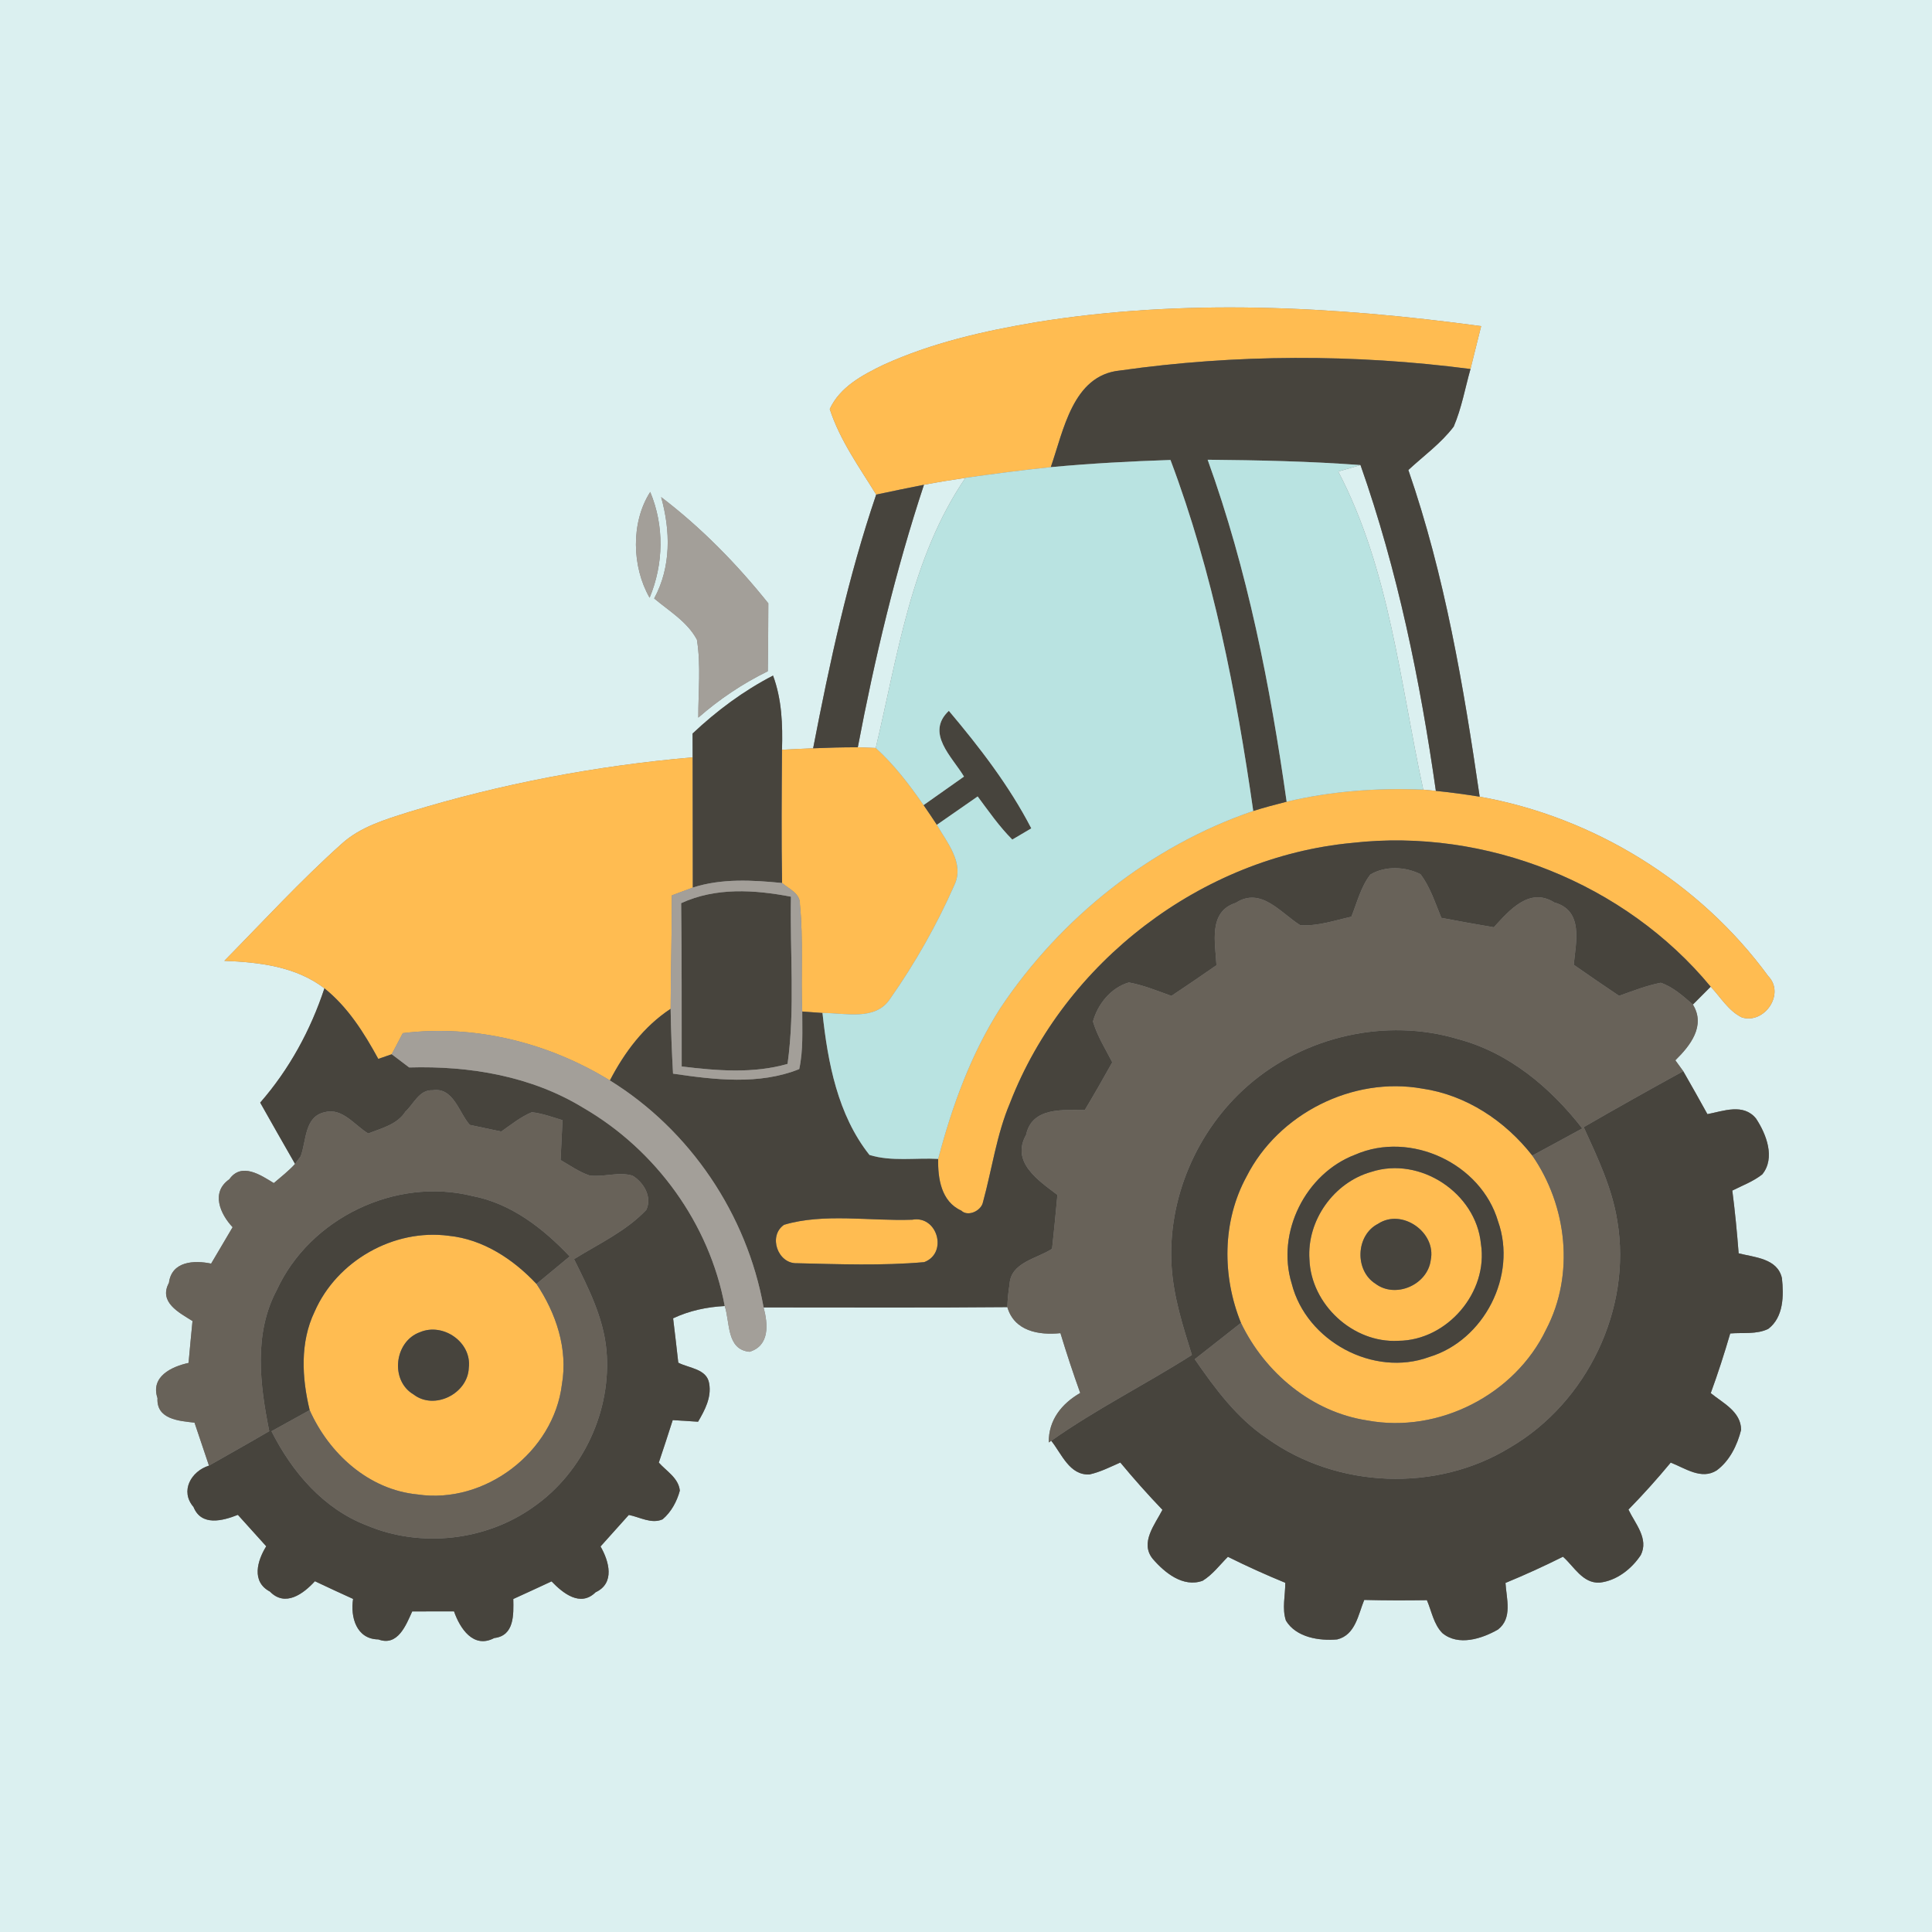 <?xml version="1.0" encoding="UTF-8" ?>
<!DOCTYPE svg PUBLIC "-//W3C//DTD SVG 1.1//EN" "http://www.w3.org/Graphics/SVG/1.1/DTD/svg11.dtd">
<svg width="250pt" height="250pt" viewBox="0 0 250 250" version="1.1" xmlns="http://www.w3.org/2000/svg">
<rect x="0" y="0" width="250" height="250" fill="#808080" stroke="none"/>
<g id="#dbf0f0ff">
<path fill="#dbf0f0" opacity="1.00" d=" M 0.00 0.00 L 250.00 0.00 L 250.00 250.00 L 0.00 250.00 L 0.00 0.00 M 134.09 41.69 C 127.34 42.82 120.57 44.36 114.31 47.21 C 111.61 48.52 108.68 50.07 107.37 52.93 C 108.67 56.95 111.18 60.43 113.38 64.00 C 109.74 74.69 107.36 85.75 105.22 96.83 C 103.88 96.88 102.53 96.95 101.19 97.02 C 101.29 93.78 101.17 90.49 100.03 87.42 C 96.20 89.40 92.75 91.97 89.62 94.92 C 89.62 95.94 89.63 96.97 89.63 98.00 C 77.20 99.08 64.86 101.41 52.92 105.07 C 49.86 106.04 46.64 106.98 44.21 109.19 C 38.88 113.96 34.04 119.24 29.03 124.33 C 33.53 124.51 38.28 125.05 41.98 127.89 C 40.19 133.31 37.43 138.37 33.67 142.68 C 35.17 145.33 36.66 147.98 38.18 150.61 C 37.35 151.53 36.37 152.28 35.43 153.09 C 33.72 152.05 31.26 150.36 29.67 152.60 C 27.26 154.28 28.48 157.08 30.10 158.80 C 29.17 160.37 28.25 161.94 27.32 163.51 C 25.13 163.05 22.21 163.19 21.86 166.00 C 20.50 168.50 23.17 169.85 24.91 170.94 C 24.73 172.75 24.56 174.55 24.40 176.36 C 22.19 176.84 19.45 178.14 20.38 180.92 C 20.22 183.65 23.15 183.87 25.17 184.09 C 25.79 185.94 26.41 187.80 27.04 189.65 C 24.73 190.38 23.26 192.94 25.04 195.00 C 26.05 197.53 28.82 196.80 30.78 196.02 C 32.00 197.38 33.22 198.74 34.45 200.09 C 33.28 201.97 32.51 204.68 34.93 205.95 C 36.91 207.99 39.26 206.24 40.75 204.61 C 42.39 205.39 44.04 206.15 45.69 206.90 C 45.32 209.25 46.12 212.11 48.96 212.14 C 51.48 213.09 52.55 210.26 53.34 208.52 C 55.15 208.51 56.95 208.51 58.75 208.51 C 59.51 210.70 61.25 213.39 63.96 211.96 C 66.57 211.66 66.46 208.92 66.42 206.91 C 68.08 206.15 69.73 205.40 71.37 204.63 C 72.84 206.16 75.10 207.99 77.07 206.04 C 79.61 204.86 78.81 202.03 77.71 200.11 C 78.94 198.75 80.15 197.39 81.37 196.03 C 82.79 196.31 84.30 197.24 85.74 196.60 C 86.86 195.65 87.59 194.29 87.97 192.89 C 87.81 191.26 86.24 190.37 85.25 189.26 C 85.86 187.43 86.47 185.60 87.05 183.76 C 87.87 183.81 89.51 183.92 90.33 183.97 C 91.20 182.48 92.08 180.84 91.77 179.05 C 91.50 177.12 89.14 177.05 87.77 176.33 C 87.55 174.41 87.34 172.50 87.10 170.59 C 89.20 169.60 91.47 169.12 93.78 169.00 C 94.48 171.11 93.98 174.63 96.99 174.92 C 99.62 174.12 99.38 171.34 98.81 169.18 C 109.32 169.17 119.84 169.24 130.35 169.14 C 131.25 172.25 134.41 172.80 137.22 172.51 C 138.01 175.11 138.86 177.69 139.78 180.25 C 137.38 181.63 135.67 183.76 135.71 186.65 L 136.03 186.44 C 137.37 188.10 138.39 190.94 140.99 190.79 C 142.39 190.48 143.67 189.82 144.97 189.25 C 146.71 191.35 148.52 193.39 150.42 195.37 C 149.46 197.25 147.47 199.62 149.16 201.71 C 150.70 203.50 153.09 205.46 155.62 204.55 C 156.91 203.76 157.83 202.51 158.89 201.45 C 161.32 202.66 163.79 203.78 166.31 204.81 C 166.33 206.43 165.87 208.13 166.40 209.71 C 167.72 211.89 170.72 212.35 173.04 212.14 C 175.40 211.55 175.75 208.93 176.53 207.03 C 179.23 207.10 181.93 207.10 184.64 207.06 C 185.25 208.48 185.51 210.17 186.64 211.32 C 188.71 213.04 191.75 212.06 193.84 210.86 C 195.75 209.38 194.93 206.86 194.81 204.83 C 197.33 203.79 199.81 202.66 202.25 201.44 C 203.68 202.70 204.80 204.91 206.99 204.79 C 209.17 204.56 211.14 203.02 212.32 201.22 C 213.38 199.10 211.58 197.15 210.72 195.34 C 212.63 193.39 214.45 191.36 216.19 189.26 C 218.05 189.98 220.16 191.53 222.14 190.27 C 223.82 189.03 224.80 187.01 225.30 185.02 C 225.28 182.65 222.95 181.56 221.37 180.27 C 222.30 177.73 223.13 175.15 223.89 172.55 C 225.52 172.41 227.28 172.70 228.81 171.96 C 230.80 170.45 230.83 167.65 230.58 165.39 C 230.01 162.83 227.05 162.71 224.98 162.18 C 224.77 159.46 224.51 156.76 224.16 154.06 C 225.47 153.40 226.88 152.88 228.04 151.96 C 229.76 149.83 228.56 146.75 227.23 144.74 C 225.60 142.73 223.02 143.77 220.94 144.17 C 219.91 142.31 218.87 140.45 217.81 138.61 C 217.56 138.25 217.05 137.55 216.79 137.20 C 218.71 135.32 220.75 132.74 219.06 129.99 C 219.83 129.22 220.59 128.45 221.36 127.68 C 222.65 129.03 223.66 130.81 225.39 131.65 C 228.30 132.57 231.04 128.61 228.81 126.31 C 219.95 114.19 206.24 105.72 191.47 103.09 C 189.39 88.82 186.97 74.49 182.24 60.82 C 184.22 58.98 186.47 57.37 188.11 55.20 C 189.13 52.82 189.58 50.23 190.28 47.75 C 190.74 45.90 191.20 44.05 191.66 42.20 C 172.60 39.62 153.15 38.60 134.09 41.69 M 84.06 77.35 C 85.88 72.95 85.97 68.07 84.14 63.66 C 81.61 67.60 81.76 73.34 84.06 77.35 M 85.55 64.32 C 86.77 68.68 86.86 73.36 84.65 77.44 C 86.59 79.07 88.95 80.46 90.18 82.77 C 90.72 86.10 90.35 89.50 90.36 92.86 C 93.08 90.48 96.10 88.45 99.35 86.86 C 99.40 83.93 99.41 81.00 99.42 78.07 C 95.34 72.97 90.75 68.28 85.55 64.32 Z" />
<path fill="#dbf0f0" opacity="1.00" d=" M 173.17 61.01 C 173.89 60.80 175.33 60.38 176.05 60.18 C 180.85 73.82 183.76 88.04 185.80 102.34 L 184.17 102.18 C 181.15 88.32 179.84 73.79 173.17 61.01 Z" />
<path fill="#dbf0f0" opacity="1.00" d=" M 119.56 62.73 C 121.34 62.39 123.13 62.10 124.93 61.83 C 117.87 72.19 116.16 84.86 113.32 96.79 C 112.74 96.77 111.58 96.72 111.00 96.70 C 113.18 85.22 115.89 73.83 119.56 62.73 Z" />
</g>
<g id="#ffbc51ff">
<path fill="#ffbc51" opacity="1.00" d=" M 134.09 41.69 C 153.15 38.60 172.60 39.62 191.66 42.20 C 191.20 44.05 190.74 45.90 190.28 47.75 C 175.23 45.79 159.90 45.82 144.88 47.95 C 138.80 48.58 137.62 55.74 135.97 60.45 C 132.28 60.83 128.60 61.31 124.93 61.83 C 123.13 62.10 121.34 62.39 119.56 62.73 C 117.50 63.14 115.44 63.56 113.38 64.00 C 111.18 60.43 108.67 56.95 107.37 52.93 C 108.68 50.07 111.61 48.52 114.31 47.21 C 120.57 44.36 127.34 42.82 134.09 41.69 Z" />
<path fill="#ffbc51" opacity="1.00" d=" M 101.19 97.02 C 102.53 96.95 103.88 96.88 105.22 96.83 C 107.15 96.75 109.07 96.69 111.00 96.70 C 111.58 96.72 112.74 96.77 113.32 96.79 C 115.71 98.95 117.67 101.54 119.51 104.18 C 120.09 105.02 120.67 105.87 121.23 106.73 C 122.56 109.06 124.84 111.71 123.49 114.54 C 121.22 119.68 118.42 124.63 115.19 129.23 C 113.27 132.17 109.34 131.05 106.43 131.08 C 105.77 131.03 104.47 130.94 103.81 130.89 C 103.61 126.27 103.97 121.63 103.51 117.02 C 103.57 115.60 102.10 115.04 101.20 114.26 C 101.10 108.52 101.15 102.77 101.19 97.02 Z" />
<path fill="#ffbc51" opacity="1.00" d=" M 52.92 105.07 C 64.86 101.41 77.20 99.08 89.63 98.00 C 89.64 103.62 89.64 109.23 89.65 114.85 C 88.98 115.10 87.62 115.61 86.94 115.86 C 86.94 120.75 86.80 125.64 86.78 130.54 C 83.31 132.82 80.81 136.17 78.92 139.81 C 70.96 134.92 61.44 132.53 52.12 133.69 C 51.76 134.37 51.05 135.74 50.69 136.42 C 50.26 136.57 49.39 136.87 48.95 137.02 C 47.11 133.65 45.02 130.32 41.98 127.89 C 38.28 125.05 33.53 124.51 29.03 124.33 C 34.04 119.24 38.88 113.96 44.21 109.19 C 46.64 106.98 49.86 106.04 52.92 105.07 Z" />
<path fill="#ffbc51" opacity="1.00" d=" M 166.49 103.74 C 172.27 102.37 178.24 101.93 184.17 102.18 L 185.80 102.34 C 187.70 102.53 189.58 102.79 191.47 103.09 C 206.24 105.72 219.95 114.19 228.81 126.31 C 231.04 128.61 228.30 132.57 225.39 131.65 C 223.66 130.81 222.65 129.03 221.36 127.68 C 210.28 114.27 192.25 107.11 174.98 109.07 C 155.49 110.90 137.76 124.49 130.70 142.71 C 128.95 146.83 128.37 151.29 127.19 155.58 C 126.97 156.67 125.26 157.50 124.39 156.65 C 121.79 155.49 121.34 152.48 121.40 149.96 C 123.20 143.13 125.64 136.39 129.46 130.42 C 137.25 118.76 148.87 109.49 162.17 104.94 C 163.59 104.49 165.04 104.11 166.49 103.74 Z" />
<path fill="#ffbc51" opacity="1.00" d=" M 161.30 152.25 C 165.41 144.12 175.04 139.26 184.02 140.86 C 189.71 141.68 194.77 145.04 198.28 149.53 C 202.78 156.04 203.79 164.92 200.07 172.03 C 196.04 180.47 186.16 185.52 176.95 183.81 C 169.77 182.73 163.68 177.64 160.58 171.18 C 158.13 165.14 158.14 158.04 161.30 152.25 M 175.37 149.41 C 168.93 151.85 165.11 159.50 167.15 166.11 C 169.03 173.53 177.72 178.25 184.95 175.59 C 192.05 173.44 196.34 165.06 193.85 158.05 C 191.65 150.56 182.54 146.29 175.37 149.41 Z" />
<path fill="#ffbc51" opacity="1.00" d=" M 177.45 151.64 C 183.75 149.59 190.99 154.36 191.63 160.94 C 192.62 167.21 187.26 173.47 180.92 173.50 C 175.07 173.82 169.64 168.78 169.44 162.95 C 169.10 157.92 172.60 153.00 177.45 151.64 M 178.32 158.36 C 175.44 159.82 175.26 164.39 177.98 166.11 C 180.58 168.07 184.73 166.26 185.14 163.04 C 185.87 159.46 181.41 156.32 178.32 158.36 Z" />
<path fill="#ffbc51" opacity="1.00" d=" M 101.45 158.49 C 106.60 156.95 112.58 158.03 118.04 157.83 C 121.31 157.23 122.69 162.16 119.59 163.32 C 114.13 163.80 108.60 163.59 103.12 163.46 C 100.65 163.55 99.36 159.94 101.45 158.49 Z" />
<path fill="#ffbc51" opacity="1.00" d=" M 40.71 169.73 C 43.58 163.16 50.95 158.96 58.07 159.91 C 62.51 160.36 66.42 162.94 69.42 166.14 C 71.96 169.94 73.51 174.55 72.71 179.15 C 71.64 187.90 62.75 194.69 54.02 193.38 C 47.70 192.77 42.58 188.09 40.07 182.47 C 39.06 178.29 38.80 173.70 40.71 169.73 M 54.33 172.39 C 51.03 173.58 50.44 178.63 53.51 180.44 C 56.20 182.52 60.53 180.35 60.66 177.01 C 61.08 173.69 57.34 171.10 54.33 172.39 Z" />
</g>
<g id="#47443dff">
<path fill="#47443d" opacity="1.00" d=" M 144.88 47.95 C 159.90 45.82 175.23 45.79 190.28 47.75 C 189.58 50.23 189.13 52.82 188.11 55.20 C 186.47 57.37 184.22 58.98 182.24 60.82 C 186.97 74.49 189.39 88.82 191.47 103.09 C 189.58 102.79 187.70 102.53 185.80 102.34 C 183.76 88.04 180.85 73.82 176.05 60.18 C 169.47 59.69 162.86 59.55 156.27 59.49 C 161.43 73.77 164.37 88.74 166.49 103.74 C 165.04 104.11 163.59 104.49 162.17 104.94 C 159.96 89.53 156.96 74.13 151.46 59.52 C 146.29 59.69 141.12 59.97 135.97 60.45 C 137.62 55.74 138.80 48.58 144.88 47.95 Z" />
<path fill="#47443d" opacity="1.00" d=" M 113.38 64.00 C 115.44 63.56 117.50 63.14 119.56 62.73 C 115.89 73.83 113.18 85.22 111.00 96.70 C 109.07 96.69 107.15 96.75 105.22 96.83 C 107.36 85.75 109.74 74.69 113.38 64.00 Z" />
<path fill="#47443d" opacity="1.00" d=" M 89.62 94.92 C 92.75 91.97 96.20 89.40 100.03 87.42 C 101.17 90.49 101.29 93.78 101.19 97.02 C 101.15 102.77 101.10 108.52 101.20 114.26 C 97.36 113.88 93.38 113.65 89.65 114.85 C 89.64 109.23 89.64 103.62 89.63 98.00 C 89.63 96.97 89.62 95.94 89.62 94.92 Z" />
<path fill="#47443d" opacity="1.00" d=" M 124.74 100.49 C 123.21 97.93 119.72 94.87 122.78 91.98 C 126.77 96.71 130.60 101.68 133.45 107.19 C 132.83 107.55 131.60 108.28 130.99 108.64 C 129.30 106.95 127.93 104.97 126.51 103.06 C 124.74 104.28 122.99 105.51 121.23 106.73 C 120.67 105.87 120.09 105.02 119.51 104.18 C 121.25 102.95 122.99 101.72 124.74 100.49 Z" />
<path fill="#47443d" opacity="1.00" d=" M 130.70 142.71 C 137.76 124.49 155.49 110.90 174.98 109.07 C 192.25 107.11 210.28 114.27 221.36 127.68 C 220.59 128.45 219.83 129.22 219.06 129.99 C 217.80 128.90 216.51 127.72 214.90 127.17 C 213.05 127.53 211.29 128.23 209.51 128.86 C 207.54 127.54 205.58 126.20 203.64 124.84 C 203.93 121.88 204.93 117.83 201.13 116.78 C 197.90 114.74 195.30 117.81 193.30 119.99 C 191.03 119.61 188.77 119.20 186.51 118.77 C 185.71 116.84 185.08 114.80 183.81 113.12 C 181.82 112.13 179.28 112.02 177.33 113.16 C 176.09 114.75 175.61 116.78 174.87 118.62 C 172.69 119.11 170.51 119.87 168.25 119.72 C 165.72 118.14 163.18 114.71 159.91 116.83 C 156.30 117.97 157.27 122.03 157.41 124.90 C 155.48 126.24 153.54 127.57 151.58 128.87 C 149.77 128.22 147.97 127.48 146.08 127.13 C 143.77 127.79 142.05 129.92 141.43 132.18 C 141.98 134.06 143.04 135.73 143.93 137.46 C 142.77 139.54 141.59 141.60 140.37 143.64 C 137.57 143.64 133.54 143.23 132.78 146.84 C 130.78 150.39 134.37 152.75 136.83 154.62 C 136.62 156.94 136.39 159.27 136.14 161.59 C 134.18 162.89 130.80 163.33 130.64 166.17 C 130.48 167.15 130.38 168.14 130.35 169.14 C 119.84 169.24 109.32 169.17 98.81 169.18 C 96.66 157.16 89.31 146.23 78.92 139.81 C 80.81 136.17 83.31 132.82 86.78 130.54 C 86.82 133.34 86.94 136.13 87.09 138.93 C 92.48 139.72 98.22 140.42 103.42 138.34 C 103.95 135.90 103.80 133.37 103.81 130.89 C 104.47 130.94 105.77 131.03 106.43 131.08 C 107.12 137.50 108.40 144.27 112.51 149.45 C 115.35 150.33 118.45 149.80 121.40 149.96 C 121.34 152.48 121.79 155.49 124.39 156.65 C 125.26 157.50 126.97 156.67 127.19 155.58 C 128.37 151.29 128.95 146.83 130.70 142.71 M 101.45 158.49 C 99.36 159.94 100.65 163.55 103.12 163.46 C 108.60 163.59 114.13 163.80 119.59 163.32 C 122.69 162.16 121.31 157.23 118.04 157.83 C 112.58 158.03 106.60 156.95 101.45 158.49 Z" />
<path fill="#47443d" opacity="1.00" d=" M 88.14 116.87 C 92.64 114.80 97.62 115.13 102.35 116.03 C 102.20 123.23 102.90 130.52 101.91 137.67 C 97.45 138.95 92.75 138.55 88.21 138.00 C 88.20 130.96 88.23 123.91 88.14 116.87 Z" />
<path fill="#47443d" opacity="1.00" d=" M 41.98 127.89 C 45.02 130.32 47.11 133.65 48.95 137.02 C 49.39 136.87 50.26 136.57 50.69 136.42 C 51.44 136.99 52.19 137.56 52.95 138.13 C 60.77 137.90 68.79 139.24 75.54 143.39 C 84.88 148.82 91.80 158.34 93.78 169.00 C 91.47 169.12 89.20 169.60 87.10 170.59 C 87.34 172.50 87.55 174.41 87.77 176.33 C 89.14 177.05 91.50 177.12 91.77 179.05 C 92.08 180.84 91.20 182.48 90.33 183.97 C 89.51 183.92 87.87 183.81 87.05 183.76 C 86.47 185.60 85.86 187.43 85.25 189.26 C 86.24 190.37 87.81 191.26 87.97 192.89 C 87.59 194.29 86.86 195.65 85.74 196.60 C 84.30 197.24 82.79 196.31 81.37 196.03 C 80.15 197.39 78.94 198.75 77.71 200.11 C 78.81 202.03 79.61 204.86 77.07 206.04 C 75.10 207.99 72.84 206.16 71.37 204.63 C 69.73 205.40 68.08 206.15 66.42 206.91 C 66.46 208.92 66.57 211.66 63.96 211.96 C 61.25 213.39 59.51 210.70 58.75 208.51 C 56.95 208.51 55.15 208.51 53.34 208.52 C 52.55 210.26 51.48 213.09 48.96 212.14 C 46.12 212.11 45.32 209.25 45.69 206.90 C 44.04 206.15 42.39 205.39 40.75 204.61 C 39.26 206.24 36.91 207.99 34.93 205.95 C 32.51 204.68 33.28 201.97 34.45 200.09 C 33.22 198.74 32.00 197.38 30.78 196.02 C 28.82 196.80 26.05 197.53 25.04 195.00 C 23.26 192.94 24.73 190.38 27.04 189.65 C 29.64 188.16 32.26 186.71 34.84 185.19 C 33.63 179.17 32.80 172.59 35.81 166.94 C 40.08 157.64 51.16 152.29 61.11 154.76 C 66.14 155.72 70.28 158.95 73.72 162.58 C 72.28 163.77 70.85 164.95 69.42 166.14 C 66.42 162.94 62.51 160.36 58.07 159.91 C 50.95 158.96 43.58 163.16 40.71 169.73 C 38.80 173.70 39.06 178.29 40.07 182.47 C 38.42 183.38 36.77 184.29 35.13 185.20 C 37.79 190.48 41.86 195.26 47.52 197.41 C 54.48 200.33 62.90 199.38 69.04 194.99 C 75.47 190.51 79.19 182.47 78.47 174.68 C 78.08 170.47 76.13 166.66 74.28 162.93 C 77.47 160.95 81.00 159.33 83.62 156.57 C 84.43 154.89 83.29 153.00 81.85 152.13 C 80.04 151.58 78.14 152.35 76.30 152.11 C 74.95 151.66 73.77 150.81 72.54 150.11 C 72.63 148.39 72.71 146.67 72.79 144.95 C 71.48 144.56 70.18 144.07 68.82 143.92 C 67.37 144.52 66.14 145.53 64.86 146.42 C 63.50 146.14 62.14 145.85 60.79 145.56 C 59.37 143.95 58.67 140.66 55.98 141.08 C 54.26 140.98 53.55 142.84 52.47 143.83 C 51.40 145.52 49.39 145.98 47.65 146.67 C 45.91 145.64 44.32 143.32 42.06 143.91 C 39.38 144.44 39.66 147.61 38.91 149.62 C 38.73 149.87 38.36 150.37 38.18 150.61 C 36.66 147.98 35.17 145.33 33.67 142.68 C 37.43 138.37 40.19 133.31 41.98 127.89 Z" />
<path fill="#47443d" opacity="1.00" d=" M 161.47 140.49 C 168.76 134.10 179.33 131.66 188.64 134.45 C 195.24 136.19 200.63 140.72 204.75 146.02 C 202.60 147.20 200.44 148.36 198.28 149.53 C 194.77 145.04 189.71 141.68 184.02 140.86 C 175.04 139.26 165.41 144.12 161.30 152.25 C 158.14 158.04 158.13 165.14 160.58 171.18 C 158.59 172.76 156.59 174.31 154.60 175.88 C 157.23 179.69 160.05 183.51 163.95 186.12 C 173.01 192.62 185.90 193.14 195.40 187.30 C 205.35 181.50 211.20 169.39 209.28 158.00 C 208.61 153.71 206.71 149.76 204.93 145.85 C 209.20 143.39 213.49 140.98 217.81 138.61 C 218.87 140.45 219.91 142.31 220.94 144.17 C 223.02 143.77 225.60 142.73 227.23 144.74 C 228.56 146.75 229.76 149.83 228.04 151.96 C 226.88 152.88 225.47 153.40 224.16 154.06 C 224.51 156.76 224.77 159.46 224.98 162.18 C 227.05 162.71 230.01 162.83 230.58 165.39 C 230.83 167.65 230.80 170.45 228.81 171.96 C 227.28 172.70 225.52 172.41 223.89 172.55 C 223.13 175.15 222.30 177.73 221.37 180.27 C 222.95 181.56 225.28 182.65 225.30 185.02 C 224.80 187.01 223.82 189.03 222.14 190.27 C 220.16 191.53 218.05 189.98 216.19 189.26 C 214.45 191.36 212.63 193.39 210.72 195.34 C 211.58 197.15 213.38 199.10 212.32 201.22 C 211.14 203.02 209.17 204.56 206.99 204.79 C 204.80 204.91 203.68 202.70 202.25 201.44 C 199.81 202.66 197.33 203.79 194.81 204.83 C 194.93 206.86 195.75 209.38 193.84 210.86 C 191.75 212.06 188.71 213.04 186.64 211.32 C 185.51 210.17 185.25 208.48 184.64 207.06 C 181.93 207.10 179.23 207.10 176.53 207.03 C 175.75 208.93 175.40 211.55 173.04 212.14 C 170.72 212.35 167.72 211.89 166.40 209.71 C 165.87 208.13 166.33 206.43 166.31 204.81 C 163.79 203.78 161.32 202.66 158.89 201.45 C 157.83 202.51 156.91 203.76 155.62 204.55 C 153.09 205.46 150.70 203.50 149.16 201.71 C 147.47 199.62 149.46 197.25 150.42 195.37 C 148.52 193.39 146.71 191.35 144.97 189.25 C 143.67 189.82 142.39 190.48 140.99 190.79 C 138.39 190.94 137.37 188.10 136.03 186.44 C 141.84 182.33 148.23 179.15 154.23 175.33 C 153.07 171.61 151.87 167.87 151.61 163.96 C 151.03 155.17 154.85 146.27 161.47 140.49 Z" />
<path fill="#47443d" opacity="1.00" d=" M 175.37 149.41 C 182.54 146.29 191.65 150.56 193.85 158.05 C 196.34 165.06 192.05 173.44 184.95 175.59 C 177.72 178.25 169.03 173.53 167.15 166.11 C 165.11 159.50 168.93 151.85 175.37 149.41 M 177.45 151.64 C 172.60 153.00 169.10 157.92 169.44 162.95 C 169.64 168.78 175.07 173.82 180.92 173.50 C 187.26 173.47 192.62 167.21 191.63 160.94 C 190.99 154.36 183.75 149.59 177.45 151.64 Z" />
<path fill="#47443d" opacity="1.00" d=" M 178.32 158.36 C 181.41 156.32 185.87 159.46 185.14 163.04 C 184.73 166.26 180.58 168.07 177.98 166.11 C 175.26 164.39 175.44 159.82 178.32 158.36 Z" />
<path fill="#47443d" opacity="1.00" d=" M 54.33 172.39 C 57.34 171.10 61.08 173.69 60.66 177.01 C 60.53 180.35 56.20 182.52 53.51 180.44 C 50.44 178.63 51.03 173.58 54.33 172.39 Z" />
</g>
<g id="#b9e3e1ff">
<path fill="#b9e3e1" opacity="1.00" d=" M 135.97 60.45 C 141.12 59.97 146.29 59.69 151.46 59.52 C 156.96 74.13 159.96 89.53 162.17 104.94 C 148.87 109.49 137.25 118.76 129.46 130.42 C 125.64 136.39 123.20 143.13 121.40 149.96 C 118.45 149.80 115.35 150.33 112.51 149.45 C 108.40 144.27 107.12 137.50 106.43 131.08 C 109.34 131.05 113.27 132.17 115.19 129.23 C 118.42 124.63 121.22 119.68 123.49 114.54 C 124.84 111.71 122.56 109.06 121.23 106.73 C 122.99 105.51 124.74 104.28 126.51 103.06 C 127.93 104.97 129.30 106.95 130.99 108.64 C 131.60 108.28 132.83 107.55 133.45 107.19 C 130.60 101.68 126.77 96.71 122.78 91.98 C 119.72 94.87 123.21 97.93 124.74 100.49 C 122.99 101.72 121.25 102.95 119.51 104.18 C 117.67 101.54 115.71 98.95 113.32 96.79 C 116.16 84.86 117.87 72.19 124.93 61.83 C 128.60 61.31 132.28 60.83 135.97 60.45 Z" />
<path fill="#b9e3e1" opacity="1.00" d=" M 156.27 59.49 C 162.86 59.55 169.47 59.69 176.05 60.18 C 175.33 60.38 173.89 60.80 173.17 61.01 C 179.84 73.79 181.15 88.32 184.17 102.18 C 178.24 101.93 172.27 102.37 166.49 103.74 C 164.37 88.74 161.43 73.77 156.27 59.49 Z" />
</g>
<g id="#a39f99ff">
<path fill="#a39f99" opacity="1.00" d=" M 84.06 77.35 C 81.76 73.34 81.61 67.60 84.14 63.66 C 85.97 68.07 85.88 72.95 84.06 77.35 Z" />
<path fill="#a39f99" opacity="1.00" d=" M 85.55 64.32 C 90.75 68.28 95.34 72.97 99.42 78.07 C 99.41 81.00 99.40 83.93 99.35 86.86 C 96.10 88.45 93.08 90.48 90.36 92.86 C 90.35 89.50 90.72 86.10 90.18 82.77 C 88.95 80.46 86.59 79.07 84.65 77.44 C 86.86 73.36 86.77 68.68 85.55 64.32 Z" />
<path fill="#a39f99" opacity="1.00" d=" M 89.65 114.85 C 93.38 113.65 97.36 113.88 101.20 114.26 C 102.10 115.04 103.57 115.60 103.51 117.02 C 103.97 121.63 103.61 126.27 103.81 130.89 C 103.80 133.37 103.95 135.90 103.42 138.34 C 98.22 140.42 92.48 139.72 87.09 138.93 C 86.94 136.13 86.82 133.34 86.78 130.54 C 86.80 125.64 86.94 120.75 86.94 115.86 C 87.62 115.61 88.98 115.10 89.65 114.85 M 88.14 116.87 C 88.23 123.91 88.20 130.96 88.21 138.00 C 92.75 138.55 97.45 138.95 101.91 137.67 C 102.90 130.52 102.20 123.23 102.35 116.03 C 97.62 115.13 92.64 114.80 88.14 116.87 Z" />
<path fill="#a39f99" opacity="1.00" d=" M 52.12 133.69 C 61.44 132.53 70.96 134.92 78.92 139.81 C 89.31 146.23 96.66 157.16 98.81 169.18 C 99.38 171.34 99.62 174.12 96.99 174.92 C 93.98 174.63 94.48 171.11 93.78 169.00 C 91.80 158.34 84.88 148.82 75.54 143.39 C 68.79 139.24 60.77 137.90 52.95 138.13 C 52.19 137.56 51.44 136.99 50.69 136.42 C 51.05 135.74 51.76 134.37 52.12 133.69 Z" />
</g>
<g id="#686259ff">
<path fill="#686259" opacity="1.00" d=" M 177.33 113.16 C 179.28 112.02 181.82 112.13 183.81 113.12 C 185.08 114.80 185.71 116.84 186.51 118.77 C 188.77 119.20 191.03 119.61 193.30 119.99 C 195.30 117.81 197.90 114.74 201.13 116.78 C 204.93 117.83 203.93 121.88 203.64 124.84 C 205.58 126.20 207.54 127.54 209.51 128.86 C 211.29 128.23 213.05 127.53 214.90 127.17 C 216.51 127.72 217.80 128.90 219.06 129.99 C 220.75 132.74 218.71 135.32 216.79 137.20 C 217.05 137.55 217.56 138.25 217.81 138.61 C 213.49 140.98 209.20 143.39 204.93 145.85 C 206.71 149.76 208.61 153.71 209.28 158.00 C 211.20 169.39 205.35 181.50 195.40 187.30 C 185.90 193.14 173.01 192.62 163.95 186.12 C 160.05 183.51 157.23 179.69 154.60 175.88 C 156.59 174.31 158.59 172.76 160.58 171.18 C 163.68 177.64 169.77 182.73 176.95 183.81 C 186.16 185.52 196.04 180.47 200.07 172.03 C 203.79 164.92 202.78 156.04 198.28 149.53 C 200.44 148.36 202.60 147.20 204.75 146.02 C 200.63 140.72 195.24 136.19 188.64 134.45 C 179.33 131.66 168.76 134.10 161.47 140.49 C 154.85 146.27 151.03 155.17 151.61 163.96 C 151.87 167.87 153.07 171.61 154.23 175.33 C 148.23 179.15 141.84 182.33 136.03 186.44 L 135.71 186.65 C 135.67 183.76 137.38 181.63 139.78 180.25 C 138.86 177.69 138.01 175.11 137.22 172.51 C 134.41 172.80 131.25 172.25 130.35 169.14 C 130.38 168.14 130.48 167.15 130.64 166.17 C 130.80 163.33 134.18 162.89 136.14 161.59 C 136.39 159.27 136.62 156.94 136.83 154.62 C 134.37 152.75 130.78 150.39 132.78 146.84 C 133.54 143.23 137.57 143.64 140.37 143.64 C 141.59 141.60 142.77 139.54 143.93 137.46 C 143.04 135.73 141.98 134.06 141.43 132.18 C 142.05 129.92 143.77 127.79 146.08 127.13 C 147.97 127.48 149.77 128.22 151.58 128.87 C 153.54 127.57 155.48 126.24 157.41 124.90 C 157.27 122.03 156.30 117.97 159.91 116.83 C 163.18 114.71 165.72 118.14 168.25 119.72 C 170.51 119.87 172.69 119.11 174.87 118.62 C 175.61 116.78 176.09 114.75 177.33 113.16 Z" />
<path fill="#686259" opacity="1.00" d=" M 52.47 143.83 C 53.55 142.84 54.26 140.98 55.98 141.08 C 58.67 140.66 59.37 143.95 60.79 145.56 C 62.14 145.85 63.50 146.14 64.86 146.42 C 66.14 145.53 67.37 144.52 68.82 143.92 C 70.18 144.07 71.48 144.56 72.79 144.95 C 72.71 146.67 72.63 148.39 72.54 150.11 C 73.77 150.81 74.95 151.66 76.30 152.11 C 78.14 152.35 80.04 151.58 81.85 152.13 C 83.29 153.00 84.43 154.89 83.62 156.57 C 81.00 159.33 77.47 160.95 74.28 162.93 C 76.13 166.66 78.08 170.47 78.47 174.68 C 79.19 182.47 75.47 190.51 69.04 194.99 C 62.90 199.38 54.48 200.33 47.52 197.41 C 41.86 195.26 37.79 190.48 35.13 185.20 C 36.77 184.29 38.42 183.38 40.07 182.47 C 42.58 188.09 47.70 192.77 54.02 193.38 C 62.75 194.69 71.64 187.90 72.71 179.15 C 73.51 174.55 71.96 169.94 69.42 166.14 C 70.85 164.95 72.28 163.77 73.72 162.58 C 70.28 158.95 66.14 155.72 61.11 154.76 C 51.16 152.29 40.08 157.64 35.81 166.94 C 32.80 172.59 33.63 179.17 34.84 185.19 C 32.26 186.71 29.64 188.16 27.04 189.65 C 26.41 187.80 25.79 185.94 25.17 184.09 C 23.15 183.87 20.22 183.65 20.38 180.92 C 19.45 178.14 22.19 176.84 24.40 176.36 C 24.56 174.55 24.73 172.75 24.91 170.94 C 23.17 169.85 20.50 168.50 21.86 166.00 C 22.21 163.19 25.13 163.05 27.32 163.51 C 28.25 161.94 29.17 160.37 30.10 158.80 C 28.48 157.08 27.26 154.28 29.67 152.60 C 31.26 150.36 33.72 152.05 35.43 153.09 C 36.37 152.28 37.35 151.53 38.18 150.61 C 38.36 150.37 38.73 149.87 38.91 149.62 C 39.66 147.61 39.38 144.44 42.06 143.91 C 44.32 143.32 45.91 145.64 47.65 146.67 C 49.39 145.98 51.40 145.52 52.47 143.83 Z" />
</g>
</svg>
